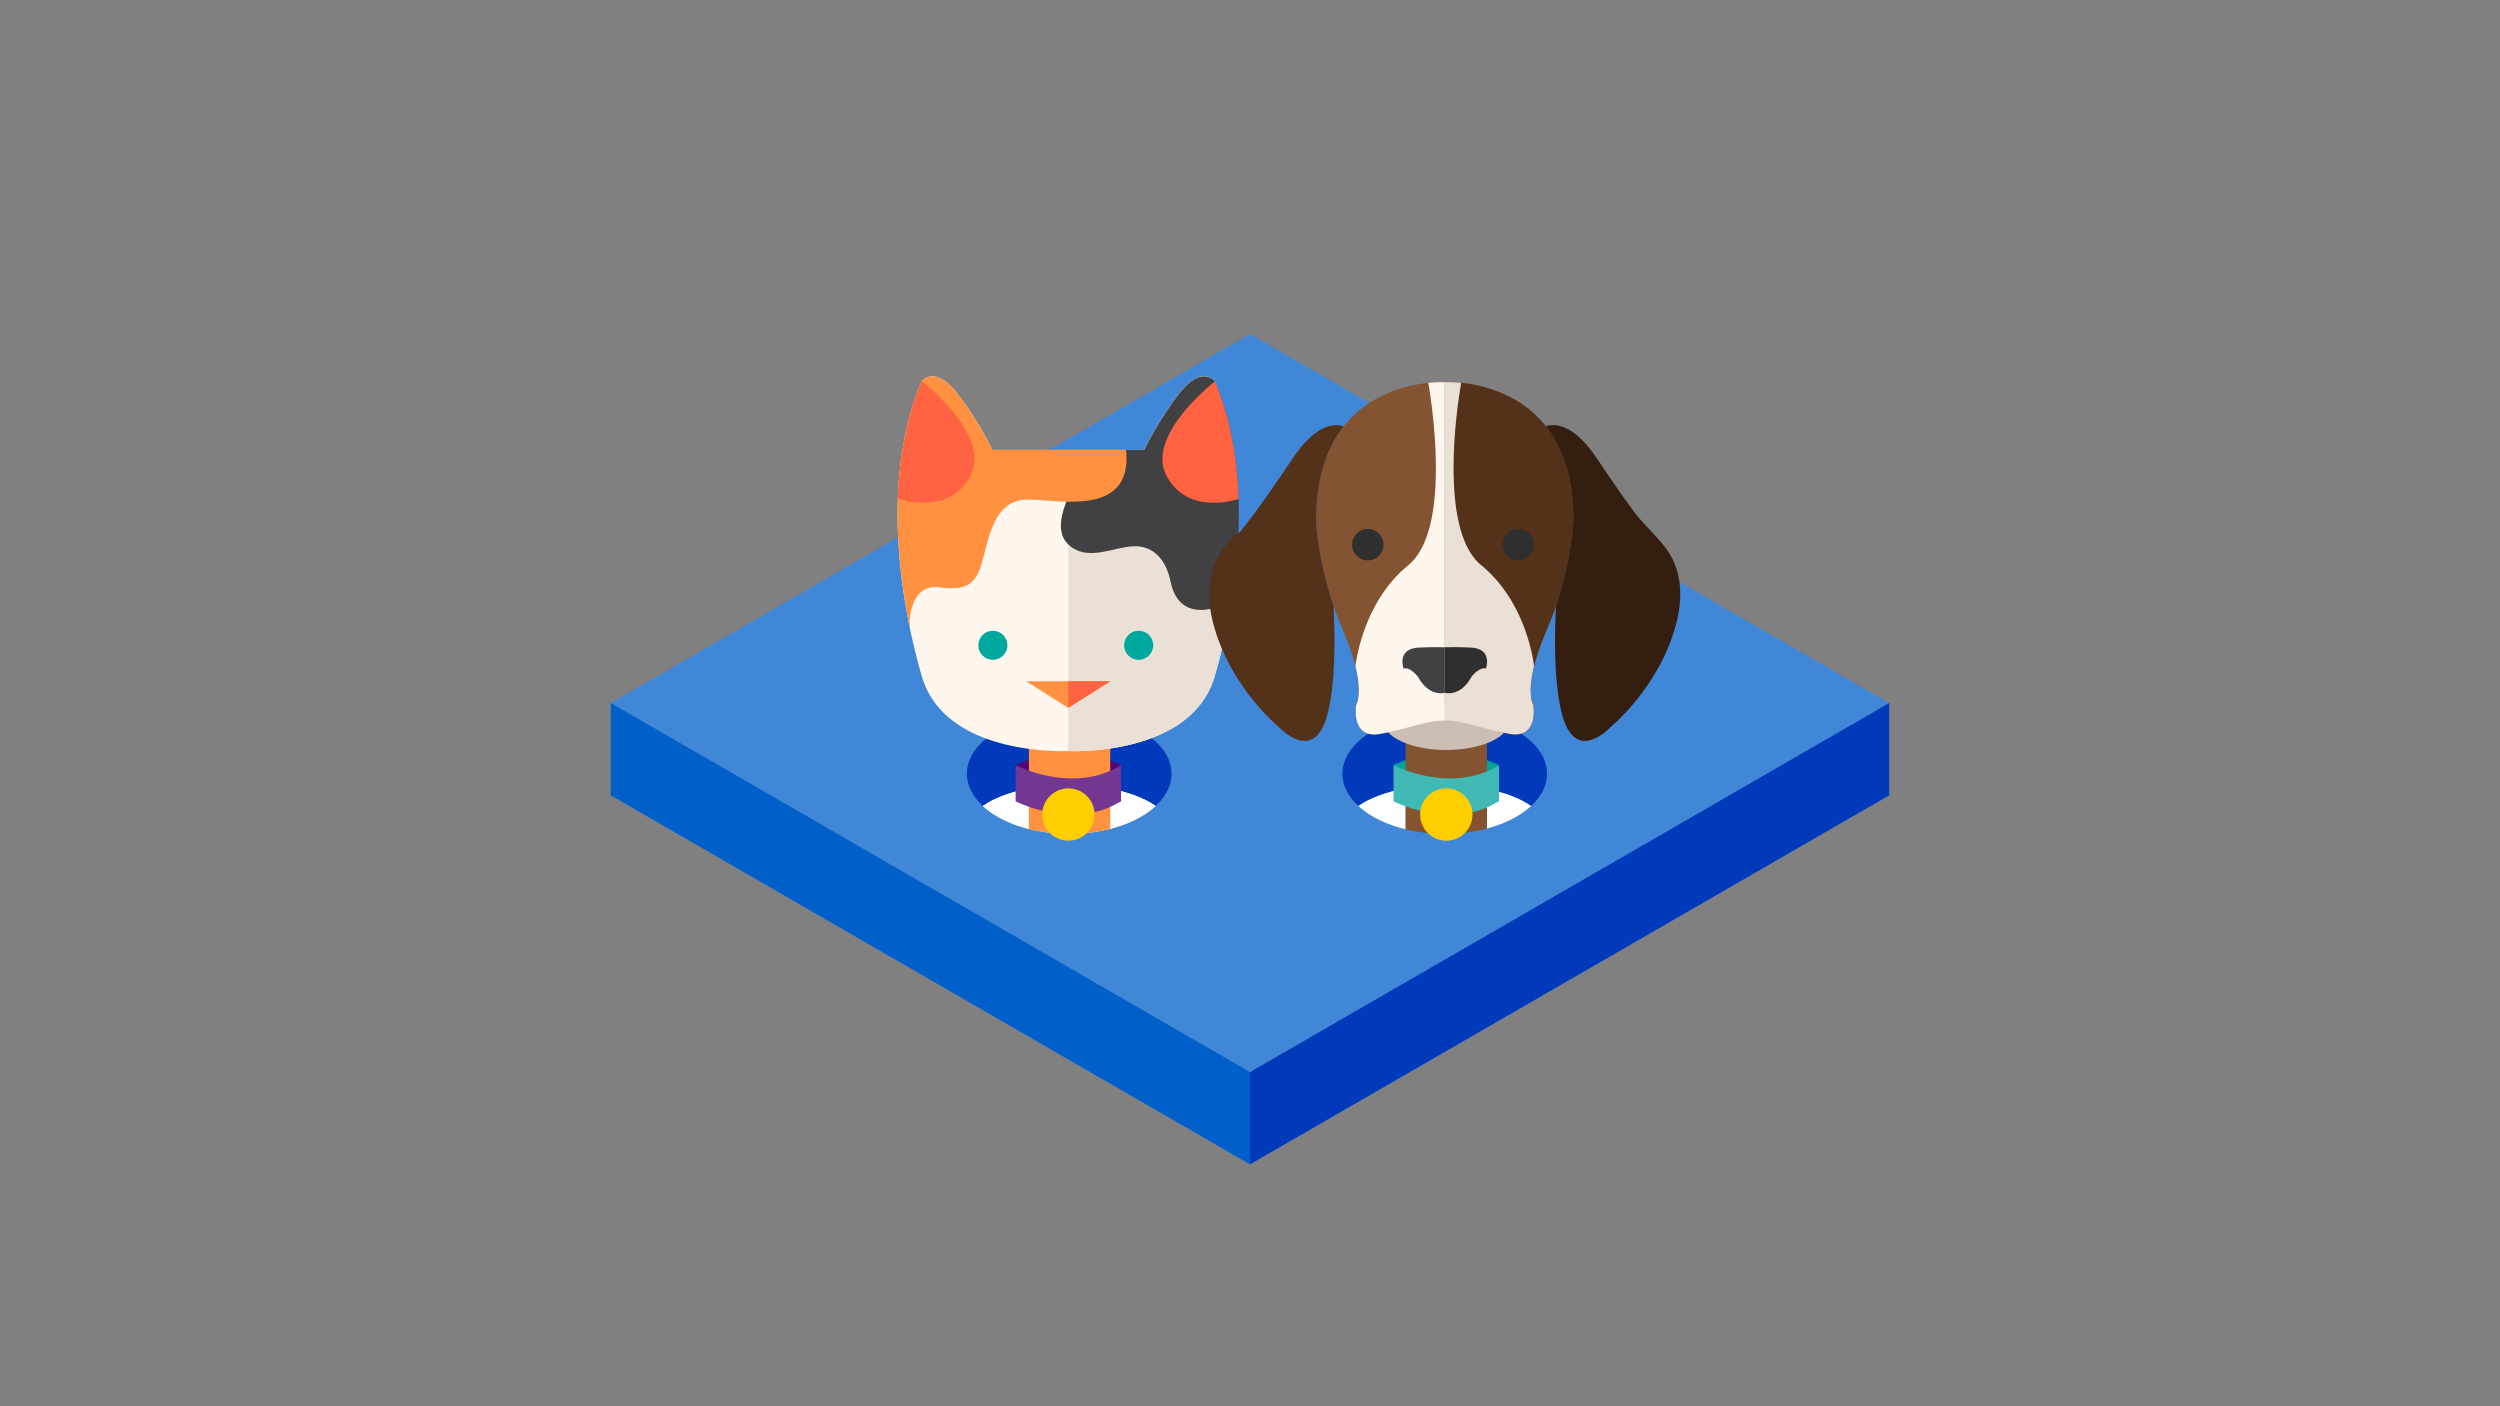 <svg id="Layer_1" data-name="Layer 1" xmlns="http://www.w3.org/2000/svg" viewBox="0 0 1920 1080"><rect x="0" y="0" width="1920" height="1080" fill="#808080" stroke="none"/><defs><style>.cls-1{fill:#4187d7;}.cls-2{fill:#005fc8;}.cls-3{fill:#0039ba;}.cls-4{fill:#fff;}.cls-5{fill:#500778;}.cls-6{fill:#ff9141;}.cls-7{fill:#fff7ed;}.cls-8{fill:#eae0d6;}.cls-9{fill:#414042;}.cls-10{fill:#00a79d;}.cls-11{fill:#ff6341;}.cls-12{fill:none;}.cls-13{fill:#733791;}.cls-14{fill:#ffce00;}.cls-15{fill:#00a499;}.cls-16{fill:#845331;}.cls-17{fill:#ccbeb2;}.cls-18{fill:#543119;}.cls-19{fill:#2f2f30;}.cls-20{fill:#331e10;}.cls-21{fill:#41b9b4;}</style></defs><title>ilustracoes_caixa_am5SVG</title><polygon class="cls-1" points="960 256.5 469.09 539.93 469.09 610.79 960 894.21 1450.91 610.79 1450.91 539.93 960 256.5"/><polygon class="cls-2" points="960 894.21 469.09 610.79 469.09 539.93 960 823.36 960 894.21"/><polygon class="cls-3" points="960 894.21 1450.91 610.79 1450.91 539.93 960 823.36 960 894.21"/><path class="cls-3" d="M887.51,619c7.76-7.16,12.25-15.66,12.25-24.77,0-25.51-35.19-46.19-78.59-46.19s-78.59,20.68-78.59,46.19c0,9.12,4.49,17.62,12.25,24.77,13.95-9.73,38.44-16.19,66.34-16.19S873.56,609.26,887.51,619Z"/><path class="cls-4" d="M887.51,619c-13.95-9.73-38.44-16.19-66.34-16.19s-52.39,6.46-66.34,16.19c13.95,12.88,38.44,21.42,66.34,21.42S873.56,631.87,887.51,619Z"/><path class="cls-5" d="M780,587.7s37.62-20.56,81,0l-8.56,22.65h-41.6Z"/><path class="cls-4" d="M887.51,619c-8.35-5.82-20.47-10.47-34.84-13.27v30.83C867,632.85,879.16,626.7,887.51,619Z"/><path class="cls-4" d="M754.83,619c8.45,7.8,20.77,14,35.37,17.69V605.63C775.6,608.41,763.28,613.1,754.83,619Z"/><path class="cls-6" d="M790.2,559.19v77.5a130.35,130.35,0,0,0,62.47-.13V559.19Z"/><path class="cls-7" d="M932.93,292.75s-9.72-12.5-26.39,8.33-27.78,44.45-27.78,44.45H762.06s-11.11-23.62-27.78-44.45-26.39-8.33-26.39-8.33c-30.56,72.24-18.06,163.92,0,226.43S820.4,576.79,820.4,576.79s94.46,4.9,112.52-57.61a491.68,491.68,0,0,0,12.9-57.47C948.32,446.36,926.17,430.3,927,414,929.08,372.88,948.78,330.22,932.93,292.75Z"/><path class="cls-8" d="M932.93,519.18a491.68,491.68,0,0,0,12.9-57.47c2.64-16.29-18.6-33.33-17.85-50.6,1.74-40.23,20.42-81.79,4.95-118.36,0,0-9.72-12.5-26.39,8.33s-27.78,44.45-27.78,44.45H820.4V576.79S914.87,581.69,932.93,519.18Z"/><path class="cls-9" d="M932.93,292.75s-9.72-12.5-26.39,8.33-27.78,44.45-27.78,44.45H860.69s-27.07,5.16-40.29,36.12c-4.58,10.74-10,27.08.06,36.51,14.18,13.28,33.08,2.51,49.28,1.4,16.62-1.14,26.11,11.51,29.15,26.69,7.63,38.15,46.83,15.52,46.93,15.46C954.6,407.49,955,345,932.93,292.75Z"/><circle class="cls-10" cx="762.51" cy="495.58" r="11.16"/><circle class="cls-10" cx="874.49" cy="495.58" r="11.16"/><path class="cls-6" d="M721.77,451.11c24.31,3.47,29.17-5.56,34-25s10.42-41,31.26-42.37,83.35,16,77.79-38.2H762.06s-11.11-23.62-27.78-44.45-26.39-8.33-26.39-8.33c-24.76,58.53-21.25,129.82-9.42,188C698.45,480.47,697.57,447.65,721.77,451.11Z"/><path class="cls-11" d="M745.22,365.68c16.84-31.26-37.33-72.93-37.33-72.93C696,320.85,690.63,351.9,689.57,383,689.62,383.05,728.39,396.91,745.22,365.68Z"/><path class="cls-11" d="M896,365.68c15.88,29.46,51.25,18.81,55.26,17.49-1-31.09-6.38-62.1-18.22-90.19C929,296.14,879.81,335.69,896,365.68Z"/><polygon class="cls-6" points="820.4 523.22 788.14 523.22 820.4 543.65 852.67 523.22 820.4 523.22"/><polygon class="cls-11" points="820.4 523.22 820.4 543.65 852.67 523.22 820.4 523.22"/><path class="cls-12" d="M861,615.41l-8.56,4.44A66.35,66.35,0,0,0,861,615.41Z"/><path class="cls-13" d="M780,587.7v27.71h0s37.47,19.47,72.43,4.44l8.56-4.44V587.7C823.93,610.51,780,587.7,780,587.7Z"/><circle class="cls-14" cx="820.54" cy="625.55" r="20.09"/><path class="cls-3" d="M1175.9,619c7.76-7.16,12.25-15.66,12.25-24.77,0-25.51-35.19-46.19-78.59-46.19S1031,568.71,1031,594.22c0,9.12,4.49,17.62,12.25,24.77,13.95-9.73,38.44-16.19,66.34-16.19S1162,609.26,1175.9,619Z"/><path class="cls-15" d="M1070.26,587.7s37.62-20.56,81,0l-8.56,22.65h-41.6Z"/><path class="cls-4" d="M1175.9,619c-8.17-5.7-19.95-10.27-33.91-13.09v30.4C1156,632.59,1167.74,626.54,1175.9,619Z"/><path class="cls-4" d="M1043.23,619c8.63,8,21.29,14.27,36.3,17.92V605.45C1064.52,608.21,1051.85,613,1043.23,619Z"/><path class="cls-16" d="M1079.52,543.65v93.27a130.34,130.34,0,0,0,62.47-.61V543.65Z"/><ellipse class="cls-17" cx="1110.76" cy="554.21" rx="48.2" ry="21.77"/><path class="cls-16" d="M1208.34,400.38c.73-112.68-98.78-106.83-98.78-106.83s-99.51-5.85-98.78,106.83c0,0,1.46,39.51,20.49,83.41s10.24,57.8,10.24,57.8-4.39,26.34,18.66,22,34.76-24.35,49.39-24.35,26.34,20,49.39,24.35,18.66-22,18.66-22-8.78-13.9,10.24-57.8S1208.34,400.38,1208.34,400.38Z"/><path class="cls-18" d="M1159,563.55c23.05,4.39,18.66-22,18.66-22s-8.78-13.9,10.24-57.8,20.49-83.41,20.49-83.41c.73-112.68-98.78-106.83-98.78-106.83h0v252.7C1124.2,546.25,1135.91,559.16,1159,563.55Z"/><path class="cls-8" d="M1178.15,511.68s-4.76-48.38-40.61-77.65-15.34-140-15.34-140a86.74,86.74,0,0,0-12.64-.51V532.08h0V553.3c14.63,0,26.34,5.85,49.39,10.24s18.66-22,18.66-22S1172.73,533.85,1178.15,511.68Z"/><path class="cls-7" d="M1096.92,294.06s20.51,110.71-15.34,140S1041,511.68,1041,511.68c5.42,22.17.54,29.91.54,29.91s-4.39,26.34,18.66,22,34.76-10.24,49.39-10.24V293.55A86.76,86.76,0,0,0,1096.92,294.06Z"/><path class="cls-9" d="M1089.63,497.33c-17.32.79-11.71,16.1-11.71,16.1,5.12-1.46,11,6.22,11,6.22,8.78,16.09,20.66,12.44,20.66,12.44v-35C1105.19,497,1098.42,496.93,1089.63,497.33Z"/><path class="cls-19" d="M1109.56,532.08s11.88,3.66,20.66-12.44c0,0,5.85-7.68,11-6.22,0,0,5.61-15.31-11.71-16.1-8.8-.4-15.56-.37-19.93-.25h0v35Z"/><circle class="cls-19" cx="1050.49" cy="418.3" r="12.07"/><circle class="cls-19" cx="1166.08" cy="418.3" r="12.07"/><path class="cls-18" d="M1032.05,327.3c-8.49-2.5-22.48-.47-39.56,25.15C964,395.25,951.89,409,951.89,409s-32.93,19.76-20.3,69.15,50.49,80.12,50.49,80.12,26.89,29.63,37.32-9.33c6.34-23.7,6-59.36,4.73-83.67-12.25-35.89-13.33-64.86-13.33-64.86C1010.56,366.35,1019.49,343.14,1032.05,327.3Z"/><path class="cls-20" d="M1187.12,327.3c8.49-2.5,22.48-.47,39.56,25.15,9.14,13.71,18.46,27.33,28.24,40.6s24.06,23.37,30.62,38.56c6.35,14.69,6,31.23,2,46.51-12.62,49.39-50.49,80.12-50.49,80.12s-26.89,29.63-37.32-9.33c-6.34-23.7-6-59.36-4.73-83.67,12.25-35.89,13.33-64.86,13.33-64.86C1208.61,366.35,1199.68,343.14,1187.12,327.3Z"/><path class="cls-12" d="M1151.25,615.41l-8.56,4.44A66.35,66.35,0,0,0,1151.25,615.41Z"/><path class="cls-21" d="M1070.26,587.7v27.71h0s37.47,19.47,72.43,4.44l8.56-4.44V587.7C1114.15,610.51,1070.26,587.7,1070.26,587.7Z"/><circle class="cls-14" cx="1110.76" cy="625.55" r="20.09"/></svg>